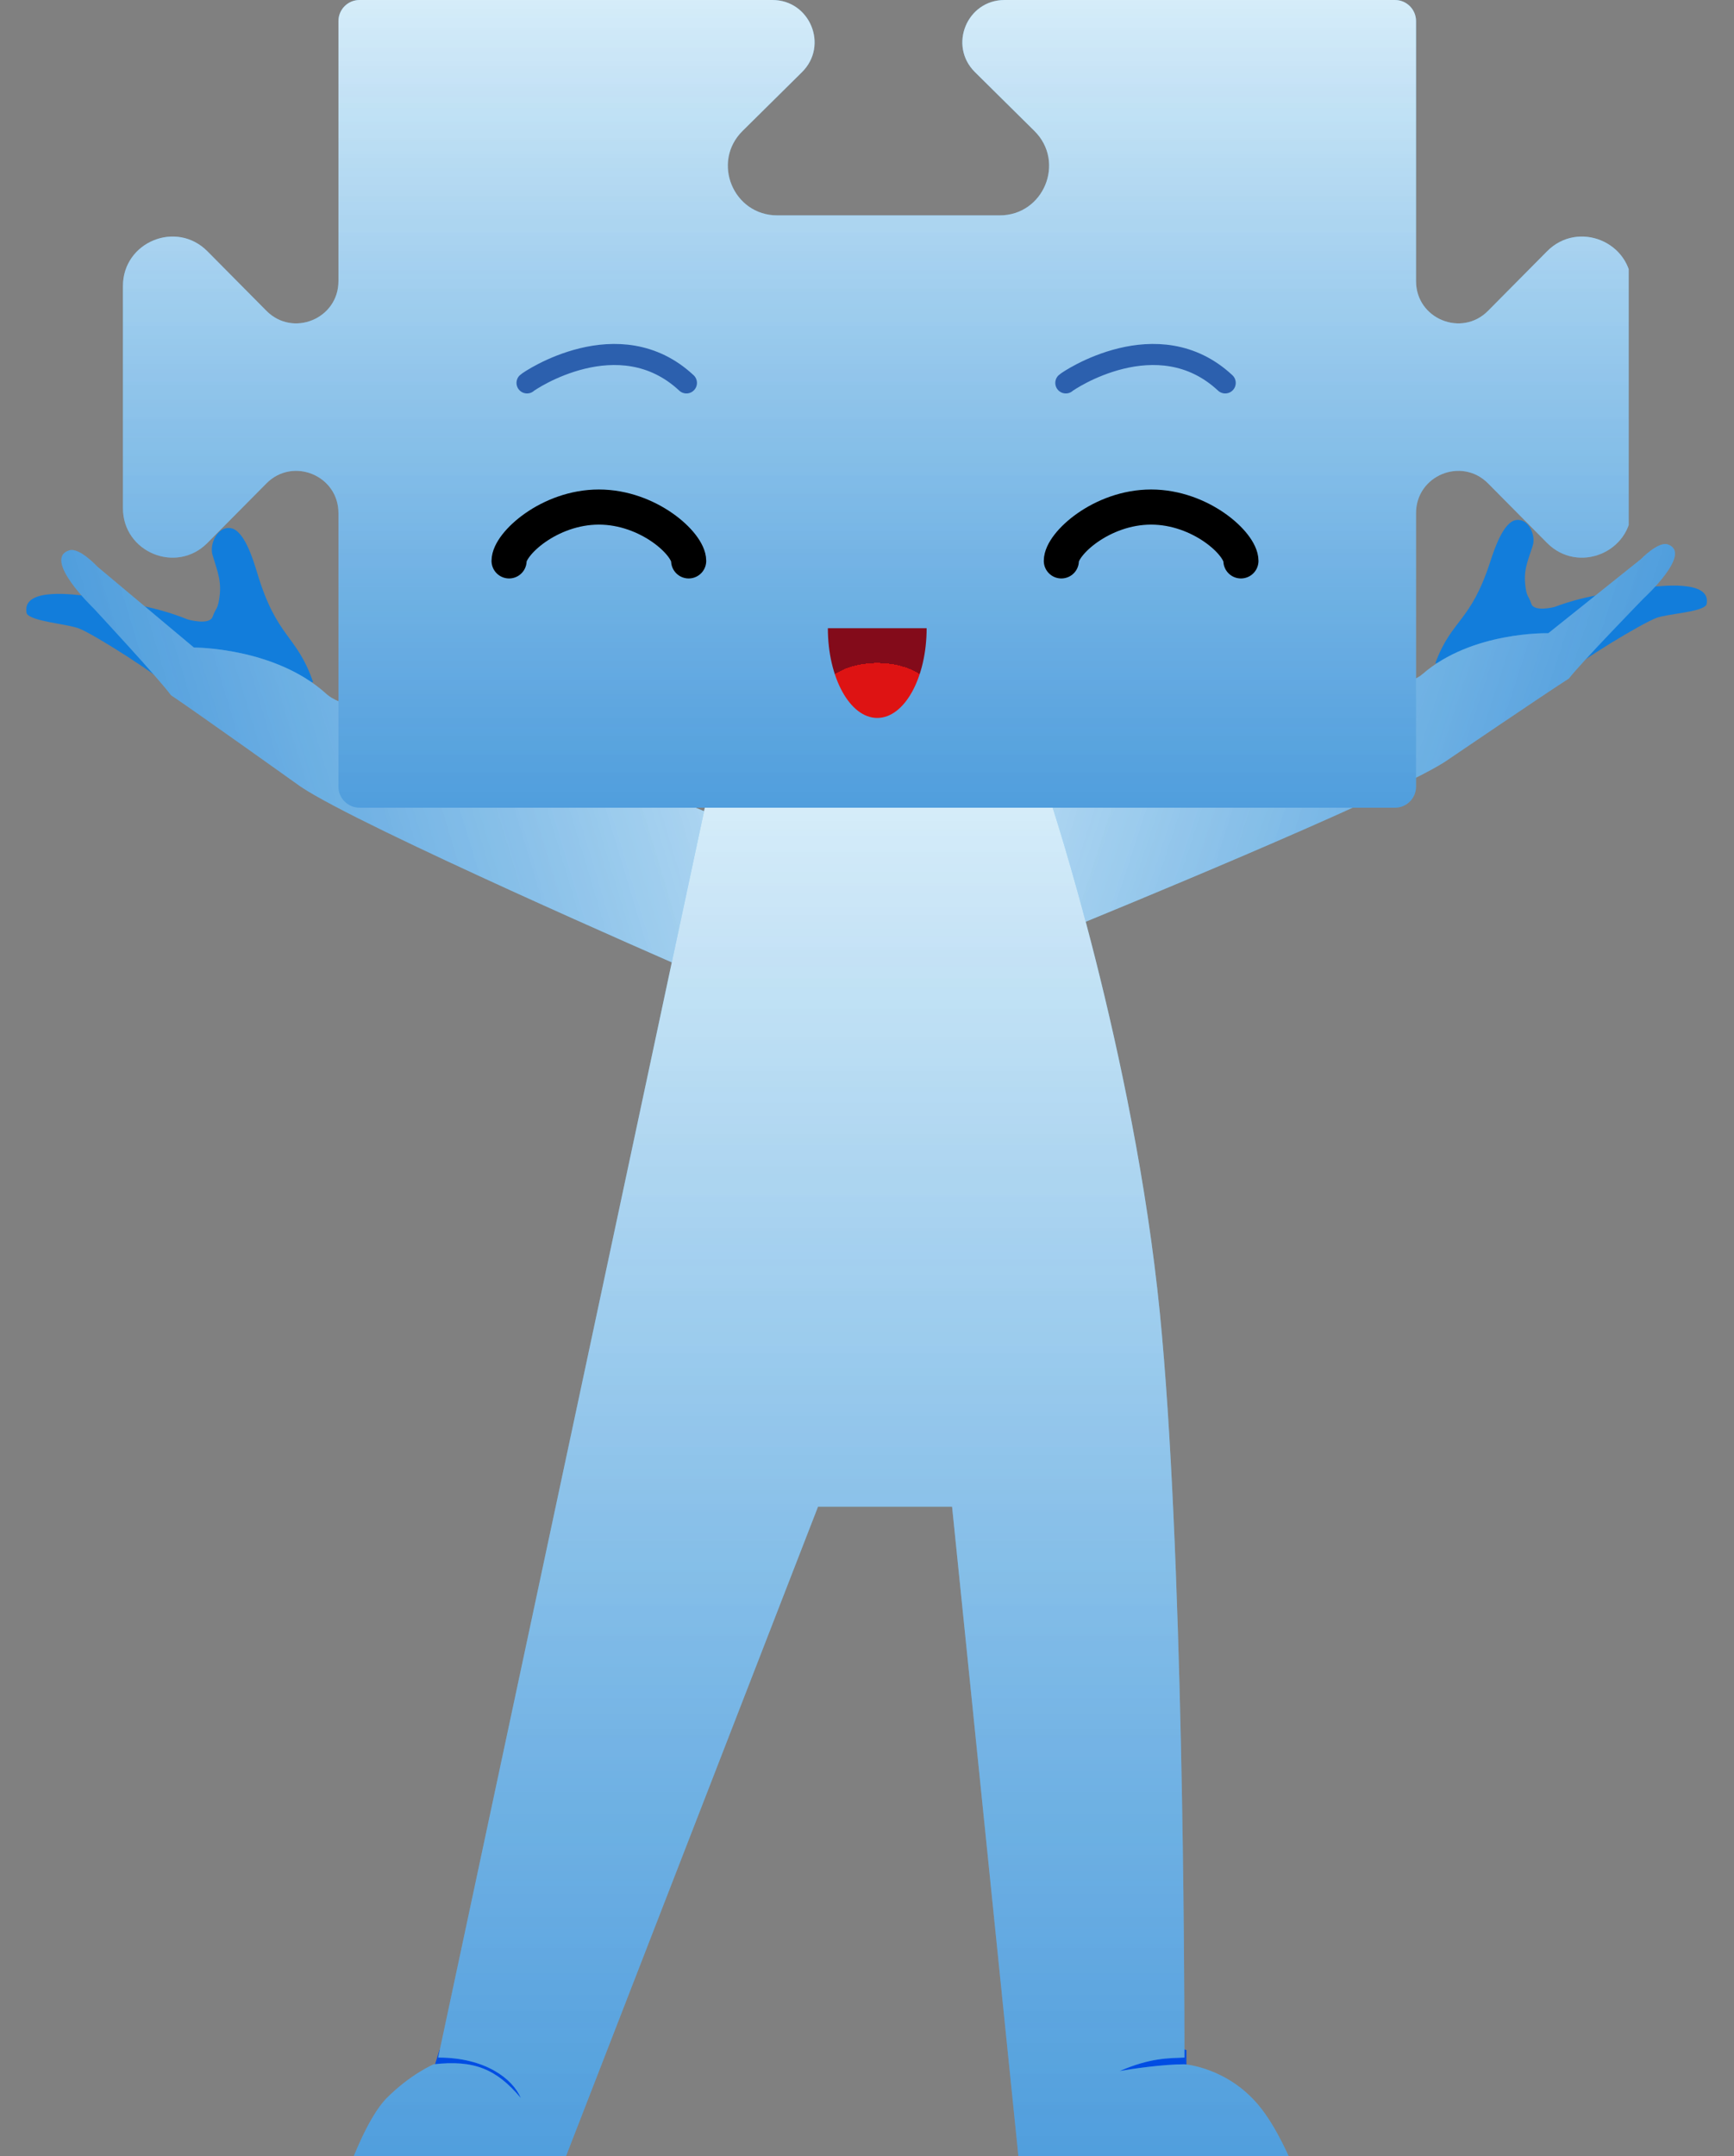 <svg width="247" height="307" viewBox="0 0 247 307" fill="none" xmlns="http://www.w3.org/2000/svg">
<rect x="0" y="0" width="247" height="307" fill="#808080" stroke="none"/>
<path d="M36.639 81.573C39.453 90.939 42.224 90.274 44.605 97.124L24.491 98.124C22.872 96.321 13.629 90.467 11.371 89.528C9.665 88.818 4.482 88.516 3.801 87.347C2.929 83.348 11.488 84.835 11.923 84.789C17.328 85.822 21.438 86.072 26.781 88.212C26.781 88.212 29.83 89.074 30.284 87.816C30.731 86.575 30.973 86.801 31.205 85.405C31.631 82.853 31.053 81.61 30.272 79.012C29.802 77.447 31.001 74.864 32.895 75.201C34.789 75.539 36.05 79.613 36.639 81.573Z" fill="#127DDB"/>
<path d="M96.576 137.407C96.576 137.407 51.333 117.72 42.859 112.023C42.859 112.023 27.474 101.051 24.351 98.981C22.652 96.637 13.34 86.616 13.34 86.616C13.34 86.616 5.976 79.58 9.864 78.356C11.31 77.9 13.881 80.689 13.881 80.689L27.617 92.195C27.617 92.195 39.207 92.144 46.523 98.836C49.768 101.804 66.762 103.947 84.25 109.626C106.191 116.751 129.842 128.111 138.696 138.539L96.576 137.407Z" fill="#5FB8E9"/>
<path d="M96.576 137.407C96.576 137.407 51.333 117.72 42.859 112.023C42.859 112.023 27.474 101.051 24.351 98.981C22.652 96.637 13.34 86.616 13.34 86.616C13.34 86.616 5.976 79.58 9.864 78.356C11.31 77.9 13.881 80.689 13.881 80.689L27.617 92.195C27.617 92.195 39.207 92.144 46.523 98.836C49.768 101.804 66.762 103.947 84.25 109.626C106.191 116.751 129.842 128.111 138.696 138.539L96.576 137.407Z" fill="url(#paint0_linear)" style="mix-blend-mode:soft-light"/>
<path d="M96.576 137.407C96.576 137.407 51.333 117.72 42.859 112.023C42.859 112.023 27.474 101.051 24.351 98.981C22.652 96.637 13.34 86.616 13.34 86.616C13.34 86.616 5.976 79.58 9.864 78.356C11.31 77.9 13.881 80.689 13.881 80.689L27.617 92.195C27.617 92.195 39.207 92.144 46.523 98.836C49.768 101.804 66.762 103.947 84.25 109.626C106.191 116.751 129.842 128.111 138.696 138.539L96.576 137.407Z" fill="url(#paint1_linear)" style="mix-blend-mode:hard-light"/>
<path d="M212.284 79.962C209.433 88.719 206.838 88.034 204.45 94.431L223.364 95.805C224.927 94.143 233.754 88.831 235.9 87.996C237.522 87.364 242.408 87.191 243.074 86.105C243.981 82.36 235.892 83.575 235.483 83.523C230.373 84.379 226.498 84.525 221.422 86.425C221.422 86.425 218.532 87.171 218.133 85.977C217.739 84.798 217.506 85.006 217.317 83.687C216.972 81.275 217.542 80.118 218.333 77.689C218.809 76.226 217.736 73.767 215.946 74.044C214.155 74.322 212.881 78.13 212.284 79.962Z" fill="#127DDB"/>
<path d="M154.656 131.235C154.656 131.235 197.672 113.676 205.773 108.495C205.773 108.495 220.493 98.497 223.478 96.615C225.128 94.445 234.109 85.212 234.109 85.212C234.109 85.212 241.194 78.746 237.56 77.51C236.209 77.05 233.728 79.62 233.728 79.62L220.549 90.157C220.549 90.157 209.639 89.859 202.607 96.001C199.489 98.726 183.444 100.377 166.859 105.347C146.049 111.582 123.539 121.768 114.979 131.393L154.656 131.235Z" fill="#5FB8E9"/>
<path d="M154.656 131.235C154.656 131.235 197.672 113.676 205.773 108.495C205.773 108.495 220.493 98.497 223.478 96.615C225.128 94.445 234.109 85.212 234.109 85.212C234.109 85.212 241.194 78.746 237.56 77.51C236.209 77.05 233.728 79.62 233.728 79.62L220.549 90.157C220.549 90.157 209.639 89.859 202.607 96.001C199.489 98.726 183.444 100.377 166.859 105.347C146.049 111.582 123.539 121.768 114.979 131.393L154.656 131.235Z" fill="url(#paint2_linear)" style="mix-blend-mode:soft-light"/>
<path d="M154.656 131.235C154.656 131.235 197.672 113.676 205.773 108.495C205.773 108.495 220.493 98.497 223.478 96.615C225.128 94.445 234.109 85.212 234.109 85.212C234.109 85.212 241.194 78.746 237.56 77.51C236.209 77.05 233.728 79.62 233.728 79.62L220.549 90.157C220.549 90.157 209.639 89.859 202.607 96.001C199.489 98.726 183.444 100.377 166.859 105.347C146.049 111.582 123.539 121.768 114.979 131.393L154.656 131.235Z" fill="url(#paint3_linear)" style="mix-blend-mode:hard-light"/>
<g clip-path="url(#clip0)">
<path d="M61 297.036L62.598 291.893L78.254 280L74.74 302.179L61 297.036Z" fill="#004DE3"/>
<path d="M153.663 307V286.75L169 291.893V295.429L153.663 307Z" fill="#004DE3"/>
<path fill-rule="evenodd" clip-rule="evenodd" d="M100.608 114H149.625C149.625 114 161.529 149.855 165.221 186.99C168.521 220.18 168.717 280.732 168.722 292.954C166.494 293.061 163.948 292.954 159.492 294.875C161.295 294.554 165.667 293.914 168.722 293.914C168.722 293.914 174.695 294.313 179.226 299.677C181.949 302.9 184 308 184 308H145.169L135.62 214.521H116.523L80.237 308H50C50 308 52.407 301.412 55.093 298.716C58.477 295.319 61.777 293.914 61.777 293.914C67.506 293.274 70.689 294.554 74.19 298.716C73.001 295.942 69.097 292.954 62.413 292.954L100.608 114Z" fill="#5FB8E9"/>
<path fill-rule="evenodd" clip-rule="evenodd" d="M100.608 114H149.625C149.625 114 161.529 149.855 165.221 186.99C168.521 220.18 168.717 280.732 168.722 292.954C166.494 293.061 163.948 292.954 159.492 294.875C161.295 294.554 165.667 293.914 168.722 293.914C168.722 293.914 174.695 294.313 179.226 299.677C181.949 302.9 184 308 184 308H145.169L135.62 214.521H116.523L80.237 308H50C50 308 52.407 301.412 55.093 298.716C58.477 295.319 61.777 293.914 61.777 293.914C67.506 293.274 70.689 294.554 74.19 298.716C73.001 295.942 69.097 292.954 62.413 292.954L100.608 114Z" fill="url(#paint4_linear)" style="mix-blend-mode:soft-light"/>
<path fill-rule="evenodd" clip-rule="evenodd" d="M100.608 114H149.625C149.625 114 161.529 149.855 165.221 186.99C168.521 220.18 168.717 280.732 168.722 292.954C166.494 293.061 163.948 292.954 159.492 294.875C161.295 294.554 165.667 293.914 168.722 293.914C168.722 293.914 174.695 294.313 179.226 299.677C181.949 302.9 184 308 184 308H145.169L135.62 214.521H116.523L80.237 308H50C50 308 52.407 301.412 55.093 298.716C58.477 295.319 61.777 293.914 61.777 293.914C67.506 293.274 70.689 294.554 74.19 298.716C73.001 295.942 69.097 292.954 62.413 292.954L100.608 114Z" fill="url(#paint5_linear)" style="mix-blend-mode:hard-light"/>
<path d="M51.211 115H198.707C200.364 115 201.707 113.657 201.707 112V73.052C201.707 67.694 208.196 65.023 211.968 68.828L220.372 77.305C224.794 81.766 232.407 78.638 232.407 72.36V40.723C232.407 34.446 224.794 31.317 220.372 35.778L211.968 44.255C208.196 48.061 201.707 45.389 201.707 40.031V3C201.707 1.343 200.364 0 198.707 0H143.093C137.731 0 135.062 6.495 138.873 10.265L147.344 18.645C151.809 23.063 148.678 30.667 142.394 30.667H110.723C104.439 30.667 101.307 23.063 105.773 18.645L114.244 10.265C118.055 6.495 115.385 0 110.024 0H51.211C49.554 0 48.211 1.343 48.211 3V40.031C48.211 45.389 41.722 48.061 37.95 44.255L29.546 35.778C25.124 31.317 17.512 34.446 17.512 40.723V72.36C17.512 78.638 25.124 81.766 29.546 77.305L37.95 68.828C41.722 65.023 48.211 67.694 48.211 73.052V112C48.211 113.657 49.554 115 51.211 115Z" fill="#5FB8E9"/>
<path d="M51.211 115H198.707C200.364 115 201.707 113.657 201.707 112V73.052C201.707 67.694 208.196 65.023 211.968 68.828L220.372 77.305C224.794 81.766 232.407 78.638 232.407 72.36V40.723C232.407 34.446 224.794 31.317 220.372 35.778L211.968 44.255C208.196 48.061 201.707 45.389 201.707 40.031V3C201.707 1.343 200.364 0 198.707 0H143.093C137.731 0 135.062 6.495 138.873 10.265L147.344 18.645C151.809 23.063 148.678 30.667 142.394 30.667H110.723C104.439 30.667 101.307 23.063 105.773 18.645L114.244 10.265C118.055 6.495 115.385 0 110.024 0H51.211C49.554 0 48.211 1.343 48.211 3V40.031C48.211 45.389 41.722 48.061 37.95 44.255L29.546 35.778C25.124 31.317 17.512 34.446 17.512 40.723V72.36C17.512 78.638 25.124 81.766 29.546 77.305L37.95 68.828C41.722 65.023 48.211 67.694 48.211 73.052V112C48.211 113.657 49.554 115 51.211 115Z" fill="url(#paint6_linear)" style="mix-blend-mode:soft-light"/>
<path d="M51.211 115H198.707C200.364 115 201.707 113.657 201.707 112V73.052C201.707 67.694 208.196 65.023 211.968 68.828L220.372 77.305C224.794 81.766 232.407 78.638 232.407 72.36V40.723C232.407 34.446 224.794 31.317 220.372 35.778L211.968 44.255C208.196 48.061 201.707 45.389 201.707 40.031V3C201.707 1.343 200.364 0 198.707 0H143.093C137.731 0 135.062 6.495 138.873 10.265L147.344 18.645C151.809 23.063 148.678 30.667 142.394 30.667H110.723C104.439 30.667 101.307 23.063 105.773 18.645L114.244 10.265C118.055 6.495 115.385 0 110.024 0H51.211C49.554 0 48.211 1.343 48.211 3V40.031C48.211 45.389 41.722 48.061 37.95 44.255L29.546 35.778C25.124 31.317 17.512 34.446 17.512 40.723V72.36C17.512 78.638 25.124 81.766 29.546 77.305L37.95 68.828C41.722 65.023 48.211 67.694 48.211 73.052V112C48.211 113.657 49.554 115 51.211 115Z" fill="url(#paint7_linear)" style="mix-blend-mode:hard-light"/>
<path d="M124.959 102.222C128.845 102.222 131.995 96.501 131.995 89.444H117.924C117.924 96.501 121.074 102.222 124.959 102.222Z" fill="url(#paint8_radial)"/>
<path d="M72.515 79.861C72.515 77.442 78.242 72.195 85.306 72.195C92.371 72.195 98.097 77.442 98.097 79.861" stroke="black" stroke-width="5" stroke-linecap="round"/>
<path d="M151.182 79.861C151.182 77.442 156.908 72.195 163.973 72.195C171.037 72.195 176.764 77.442 176.764 79.861" stroke="black" stroke-width="5" stroke-linecap="round"/>
<g style="mix-blend-mode:color-burn">
<path d="M75.073 54.52C75.393 54.2 88.184 45.575 97.778 54.52" stroke="#2C60AE" stroke-width="3" stroke-linecap="round" stroke-linejoin="round"/>
</g>
<g style="mix-blend-mode:color-burn">
<path d="M151.821 54.52C152.141 54.2 164.932 45.575 174.526 54.52" stroke="#2C60AE" stroke-width="3" stroke-linecap="round" stroke-linejoin="round"/>
</g>
</g>
<defs>
<linearGradient id="paint0_linear" x1="124.868" y1="92.52" x2="21.765" y2="123.5" gradientUnits="userSpaceOnUse">
<stop stop-color="white" stop-opacity="0.74"/>
<stop offset="1" stop-color="white" stop-opacity="0"/>
</linearGradient>
<linearGradient id="paint1_linear" x1="124.868" y1="92.52" x2="21.765" y2="123.5" gradientUnits="userSpaceOnUse">
<stop stop-color="#001897" stop-opacity="0"/>
<stop offset="1" stop-color="#051EA2" stop-opacity="0.17"/>
</linearGradient>
<linearGradient id="paint2_linear" x1="128.988" y1="88.368" x2="225.384" y2="119.754" gradientUnits="userSpaceOnUse">
<stop stop-color="white" stop-opacity="0.74"/>
<stop offset="1" stop-color="white" stop-opacity="0"/>
</linearGradient>
<linearGradient id="paint3_linear" x1="128.988" y1="88.368" x2="225.384" y2="119.754" gradientUnits="userSpaceOnUse">
<stop stop-color="#001897" stop-opacity="0"/>
<stop offset="1" stop-color="#051EA2" stop-opacity="0.17"/>
</linearGradient>
<linearGradient id="paint4_linear" x1="117" y1="114.64" x2="117" y2="308" gradientUnits="userSpaceOnUse">
<stop stop-color="white" stop-opacity="0.74"/>
<stop offset="1" stop-color="white" stop-opacity="0"/>
</linearGradient>
<linearGradient id="paint5_linear" x1="117" y1="114.64" x2="117" y2="308" gradientUnits="userSpaceOnUse">
<stop stop-color="#001897" stop-opacity="0"/>
<stop offset="1" stop-color="#051EA2" stop-opacity="0.17"/>
</linearGradient>
<linearGradient id="paint6_linear" x1="124.959" y1="0" x2="124.959" y2="115" gradientUnits="userSpaceOnUse">
<stop stop-color="white" stop-opacity="0.74"/>
<stop offset="1" stop-color="white" stop-opacity="0"/>
</linearGradient>
<linearGradient id="paint7_linear" x1="124.959" y1="0" x2="124.959" y2="115" gradientUnits="userSpaceOnUse">
<stop stop-color="#001897" stop-opacity="0"/>
<stop offset="1" stop-color="#051EA2" stop-opacity="0.17"/>
</linearGradient>
<radialGradient id="paint8_radial" cx="0" cy="0" r="1" gradientUnits="userSpaceOnUse" gradientTransform="translate(124.959 99.028) rotate(90) scale(9.264 15.989)">
<stop offset="0.5" stop-color="#DE1313"/>
<stop offset="0.5" stop-color="#830B1A"/>
</radialGradient>
<clipPath id="clip0">
<rect width="226" height="307" fill="white" transform="translate(6)"/>
</clipPath>
</defs>
</svg>

